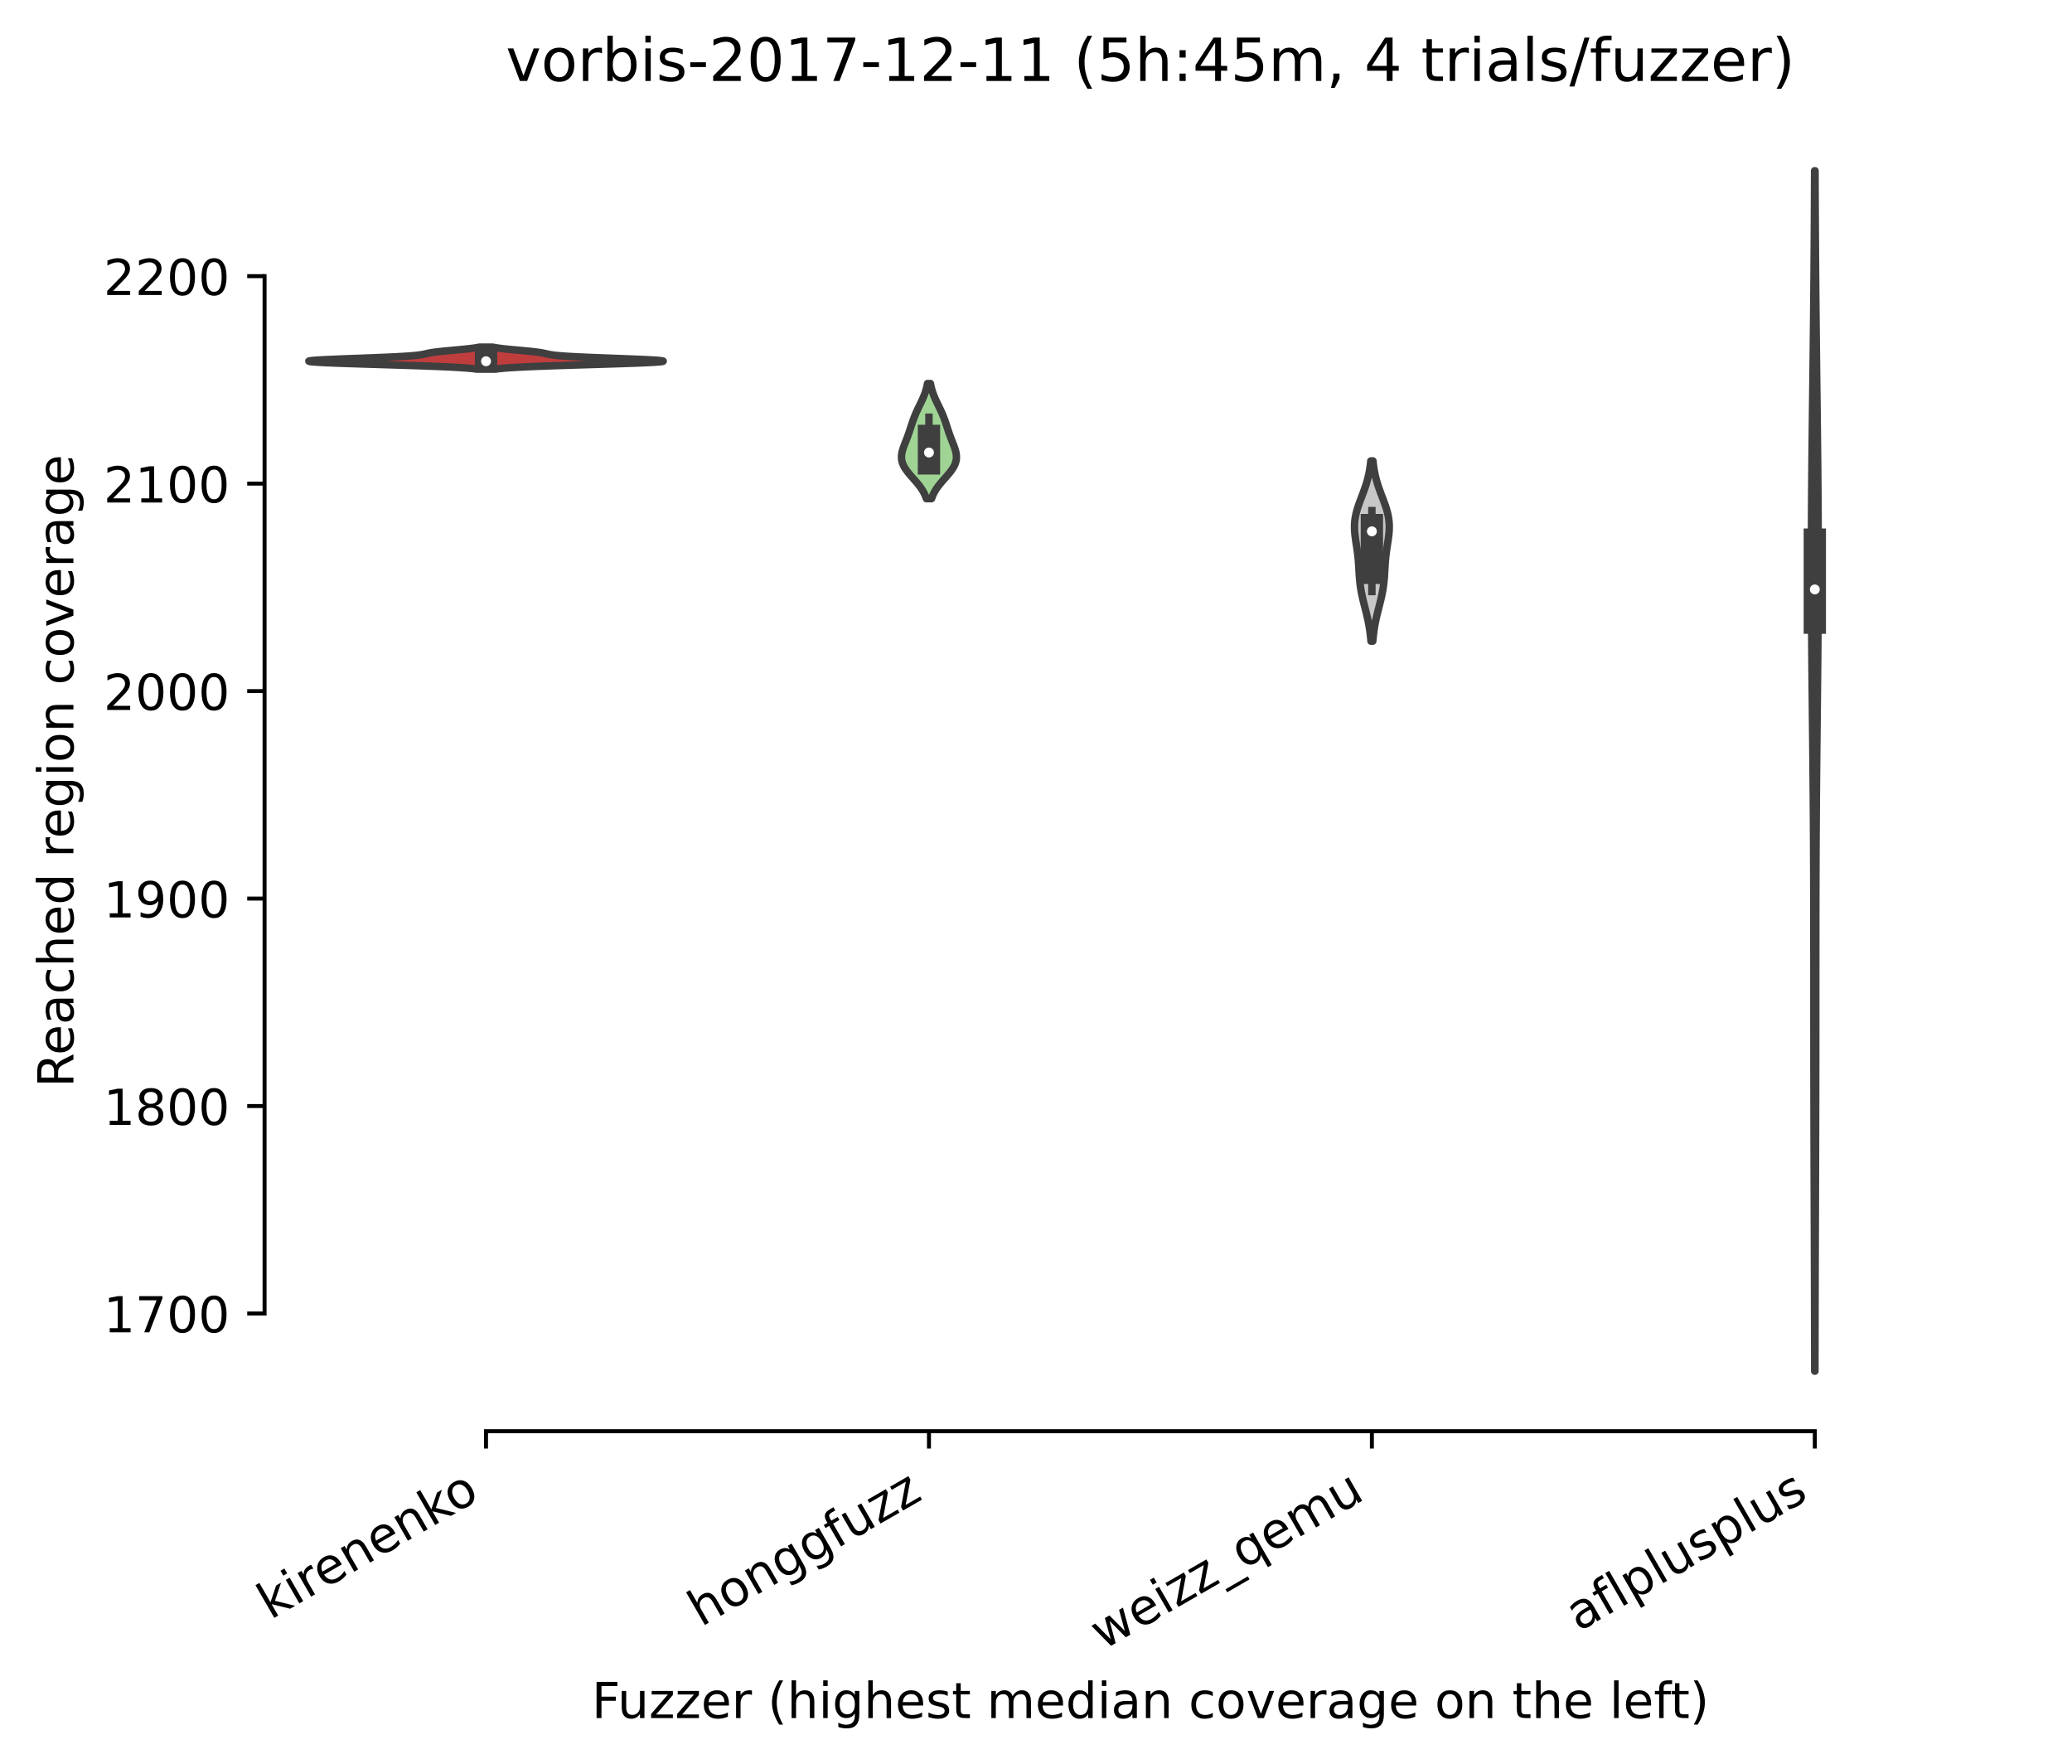 <?xml version="1.0" encoding="utf-8" standalone="no"?>
<!DOCTYPE svg PUBLIC "-//W3C//DTD SVG 1.1//EN"
  "http://www.w3.org/Graphics/SVG/1.1/DTD/svg11.dtd">
<!-- Created with matplotlib (https://matplotlib.org/) -->
<svg height="355.524pt" version="1.1" viewBox="0 0 417.648 355.524" width="417.648pt" xmlns="http://www.w3.org/2000/svg" xmlns:xlink="http://www.w3.org/1999/xlink">
 <defs>
  <style type="text/css">*{stroke-linecap:butt;stroke-linejoin:round;}</style>
 </defs>
 <g id="figure_1">
  <g id="patch_1">
   <path d="M 0 355.524 
L 417.648 355.524 
L 417.648 0 
L 0 0 
z
" style="fill:#ffffff;"/>
  </g>
  <g id="axes_1">
   <g id="patch_2">
    <path d="M 53.328 288.43 
L 410.448 288.43 
L 410.448 22.318 
L 53.328 22.318 
z
" style="fill:#ffffff;"/>
   </g>
   <g id="PolyCollection_1">
    <defs>
     <path d="M 99.852 -281.142 
L 96.084 -281.142 
L 95.742 -281.186 
L 95.351 -281.231 
L 94.907 -281.276 
L 94.407 -281.32 
L 93.845 -281.365 
L 93.218 -281.41 
L 92.524 -281.454 
L 91.759 -281.499 
L 90.921 -281.544 
L 90.01 -281.588 
L 89.025 -281.633 
L 87.967 -281.678 
L 86.839 -281.722 
L 85.642 -281.767 
L 84.383 -281.812 
L 83.066 -281.856 
L 81.7 -281.901 
L 80.293 -281.946 
L 78.854 -281.99 
L 77.396 -282.035 
L 75.93 -282.08 
L 74.469 -282.124 
L 73.028 -282.169 
L 71.62 -282.214 
L 70.262 -282.258 
L 68.967 -282.303 
L 67.75 -282.348 
L 66.626 -282.392 
L 65.607 -282.437 
L 64.706 -282.482 
L 63.934 -282.526 
L 63.299 -282.571 
L 62.809 -282.616 
L 62.471 -282.66 
L 62.286 -282.705 
L 62.256 -282.75 
L 62.38 -282.794 
L 62.655 -282.839 
L 63.074 -282.884 
L 63.63 -282.928 
L 64.313 -282.973 
L 65.112 -283.018 
L 66.013 -283.062 
L 67.003 -283.107 
L 68.065 -283.152 
L 69.184 -283.196 
L 70.343 -283.241 
L 71.527 -283.286 
L 72.718 -283.33 
L 73.902 -283.375 
L 75.065 -283.42 
L 76.194 -283.464 
L 77.276 -283.509 
L 78.302 -283.554 
L 79.263 -283.598 
L 80.154 -283.643 
L 80.97 -283.688 
L 81.709 -283.732 
L 82.371 -283.777 
L 82.958 -283.822 
L 83.472 -283.866 
L 83.919 -283.911 
L 84.306 -283.956 
L 84.638 -284 
L 84.925 -284.045 
L 85.176 -284.09 
L 85.399 -284.134 
L 85.603 -284.179 
L 85.798 -284.224 
L 85.991 -284.268 
L 86.191 -284.313 
L 86.403 -284.358 
L 86.634 -284.402 
L 86.888 -284.447 
L 87.168 -284.492 
L 87.477 -284.536 
L 87.815 -284.581 
L 88.182 -284.626 
L 88.577 -284.67 
L 88.996 -284.715 
L 89.438 -284.76 
L 89.898 -284.804 
L 90.372 -284.849 
L 90.855 -284.894 
L 91.343 -284.938 
L 91.831 -284.983 
L 92.313 -285.028 
L 92.787 -285.072 
L 93.247 -285.117 
L 93.691 -285.162 
L 94.115 -285.206 
L 94.517 -285.251 
L 94.894 -285.296 
L 95.246 -285.34 
L 95.572 -285.385 
L 95.87 -285.43 
L 96.143 -285.474 
L 96.389 -285.519 
L 96.609 -285.564 
L 99.327 -285.564 
L 99.327 -285.564 
L 99.548 -285.519 
L 99.794 -285.474 
L 100.066 -285.43 
L 100.365 -285.385 
L 100.69 -285.34 
L 101.042 -285.296 
L 101.419 -285.251 
L 101.821 -285.206 
L 102.245 -285.162 
L 102.689 -285.117 
L 103.149 -285.072 
L 103.623 -285.028 
L 104.106 -284.983 
L 104.593 -284.938 
L 105.081 -284.894 
L 105.565 -284.849 
L 106.038 -284.804 
L 106.498 -284.76 
L 106.94 -284.715 
L 107.36 -284.67 
L 107.754 -284.626 
L 108.121 -284.581 
L 108.459 -284.536 
L 108.768 -284.492 
L 109.048 -284.447 
L 109.302 -284.402 
L 109.533 -284.358 
L 109.746 -284.313 
L 109.945 -284.268 
L 110.138 -284.224 
L 110.333 -284.179 
L 110.538 -284.134 
L 110.761 -284.09 
L 111.011 -284.045 
L 111.298 -284 
L 111.631 -283.956 
L 112.017 -283.911 
L 112.464 -283.866 
L 112.978 -283.822 
L 113.565 -283.777 
L 114.227 -283.732 
L 114.966 -283.688 
L 115.782 -283.643 
L 116.673 -283.598 
L 117.635 -283.554 
L 118.661 -283.509 
L 119.743 -283.464 
L 120.871 -283.42 
L 122.034 -283.375 
L 123.218 -283.33 
L 124.41 -283.286 
L 125.593 -283.241 
L 126.752 -283.196 
L 127.871 -283.152 
L 128.933 -283.107 
L 129.923 -283.062 
L 130.824 -283.018 
L 131.623 -282.973 
L 132.306 -282.928 
L 132.862 -282.884 
L 133.281 -282.839 
L 133.556 -282.794 
L 133.68 -282.75 
L 133.65 -282.705 
L 133.466 -282.66 
L 133.127 -282.616 
L 132.637 -282.571 
L 132.003 -282.526 
L 131.23 -282.482 
L 130.329 -282.437 
L 129.31 -282.392 
L 128.186 -282.348 
L 126.969 -282.303 
L 125.674 -282.258 
L 124.316 -282.214 
L 122.908 -282.169 
L 121.467 -282.124 
L 120.007 -282.08 
L 118.54 -282.035 
L 117.082 -281.99 
L 115.643 -281.946 
L 114.236 -281.901 
L 112.87 -281.856 
L 111.553 -281.812 
L 110.294 -281.767 
L 109.098 -281.722 
L 107.969 -281.678 
L 106.911 -281.633 
L 105.926 -281.588 
L 105.015 -281.544 
L 104.178 -281.499 
L 103.413 -281.454 
L 102.718 -281.41 
L 102.092 -281.365 
L 101.53 -281.32 
L 101.029 -281.276 
L 100.585 -281.231 
L 100.194 -281.186 
L 99.852 -281.142 
z
" id="m6c9ebf7649" style="stroke:#3f3f3f;stroke-width:1.5;"/>
    </defs>
    <g clip-path="url(#pfd8790e1fd)">
     <use style="fill:#c03d3e;stroke:#3f3f3f;stroke-width:1.5;" x="0" xlink:href="#m6c9ebf7649" y="355.524"/>
    </g>
   </g>
   <g id="PolyCollection_2">
    <defs>
     <path d="M 187.773 -255.027 
L 186.724 -255.027 
L 186.644 -255.261 
L 186.556 -255.495 
L 186.459 -255.73 
L 186.352 -255.964 
L 186.236 -256.199 
L 186.109 -256.433 
L 185.972 -256.667 
L 185.826 -256.902 
L 185.67 -257.136 
L 185.504 -257.37 
L 185.33 -257.605 
L 185.147 -257.839 
L 184.958 -258.074 
L 184.762 -258.308 
L 184.561 -258.542 
L 184.356 -258.777 
L 184.149 -259.011 
L 183.941 -259.245 
L 183.735 -259.48 
L 183.53 -259.714 
L 183.33 -259.949 
L 183.135 -260.183 
L 182.948 -260.417 
L 182.771 -260.652 
L 182.603 -260.886 
L 182.448 -261.12 
L 182.305 -261.355 
L 182.177 -261.589 
L 182.063 -261.824 
L 181.965 -262.058 
L 181.883 -262.292 
L 181.817 -262.527 
L 181.767 -262.761 
L 181.733 -262.995 
L 181.715 -263.23 
L 181.711 -263.464 
L 181.721 -263.699 
L 181.745 -263.933 
L 181.78 -264.167 
L 181.827 -264.402 
L 181.884 -264.636 
L 181.949 -264.871 
L 182.021 -265.105 
L 182.1 -265.339 
L 182.183 -265.574 
L 182.27 -265.808 
L 182.36 -266.042 
L 182.451 -266.277 
L 182.544 -266.511 
L 182.636 -266.746 
L 182.727 -266.98 
L 182.818 -267.214 
L 182.907 -267.449 
L 182.994 -267.683 
L 183.079 -267.917 
L 183.162 -268.152 
L 183.243 -268.386 
L 183.322 -268.621 
L 183.4 -268.855 
L 183.477 -269.089 
L 183.552 -269.324 
L 183.628 -269.558 
L 183.704 -269.792 
L 183.78 -270.027 
L 183.858 -270.261 
L 183.938 -270.496 
L 184.019 -270.73 
L 184.103 -270.964 
L 184.19 -271.199 
L 184.28 -271.433 
L 184.373 -271.668 
L 184.469 -271.902 
L 184.569 -272.136 
L 184.672 -272.371 
L 184.777 -272.605 
L 184.885 -272.839 
L 184.996 -273.074 
L 185.108 -273.308 
L 185.221 -273.543 
L 185.335 -273.777 
L 185.449 -274.011 
L 185.562 -274.246 
L 185.675 -274.48 
L 185.785 -274.714 
L 185.893 -274.949 
L 185.998 -275.183 
L 186.1 -275.418 
L 186.198 -275.652 
L 186.291 -275.886 
L 186.38 -276.121 
L 186.464 -276.355 
L 186.543 -276.589 
L 186.617 -276.824 
L 186.685 -277.058 
L 186.749 -277.293 
L 186.807 -277.527 
L 186.86 -277.761 
L 186.908 -277.996 
L 186.952 -278.23 
L 187.544 -278.23 
L 187.544 -278.23 
L 187.588 -277.996 
L 187.636 -277.761 
L 187.689 -277.527 
L 187.748 -277.293 
L 187.811 -277.058 
L 187.88 -276.824 
L 187.953 -276.589 
L 188.032 -276.355 
L 188.116 -276.121 
L 188.205 -275.886 
L 188.299 -275.652 
L 188.396 -275.418 
L 188.498 -275.183 
L 188.603 -274.949 
L 188.711 -274.714 
L 188.822 -274.48 
L 188.934 -274.246 
L 189.047 -274.011 
L 189.161 -273.777 
L 189.275 -273.543 
L 189.388 -273.308 
L 189.5 -273.074 
L 189.611 -272.839 
L 189.719 -272.605 
L 189.825 -272.371 
L 189.927 -272.136 
L 190.027 -271.902 
L 190.123 -271.668 
L 190.216 -271.433 
L 190.306 -271.199 
L 190.393 -270.964 
L 190.477 -270.73 
L 190.559 -270.496 
L 190.638 -270.261 
L 190.716 -270.027 
L 190.792 -269.792 
L 190.868 -269.558 
L 190.944 -269.324 
L 191.02 -269.089 
L 191.096 -268.855 
L 191.174 -268.621 
L 191.253 -268.386 
L 191.334 -268.152 
L 191.417 -267.917 
L 191.502 -267.683 
L 191.589 -267.449 
L 191.678 -267.214 
L 191.769 -266.98 
L 191.86 -266.746 
L 191.953 -266.511 
L 192.045 -266.277 
L 192.136 -266.042 
L 192.226 -265.808 
L 192.313 -265.574 
L 192.397 -265.339 
L 192.475 -265.105 
L 192.548 -264.871 
L 192.613 -264.636 
L 192.669 -264.402 
L 192.716 -264.167 
L 192.751 -263.933 
L 192.775 -263.699 
L 192.785 -263.464 
L 192.782 -263.23 
L 192.763 -262.995 
L 192.729 -262.761 
L 192.679 -262.527 
L 192.613 -262.292 
L 192.531 -262.058 
L 192.433 -261.824 
L 192.32 -261.589 
L 192.191 -261.355 
L 192.049 -261.12 
L 191.893 -260.886 
L 191.726 -260.652 
L 191.548 -260.417 
L 191.361 -260.183 
L 191.166 -259.949 
L 190.966 -259.714 
L 190.762 -259.48 
L 190.555 -259.245 
L 190.347 -259.011 
L 190.14 -258.777 
L 189.935 -258.542 
L 189.735 -258.308 
L 189.539 -258.074 
L 189.349 -257.839 
L 189.167 -257.605 
L 188.992 -257.37 
L 188.827 -257.136 
L 188.67 -256.902 
L 188.524 -256.667 
L 188.387 -256.433 
L 188.261 -256.199 
L 188.144 -255.964 
L 188.037 -255.73 
L 187.94 -255.495 
L 187.852 -255.261 
L 187.773 -255.027 
z
" id="ma34afeddc9" style="stroke:#3f3f3f;stroke-width:1.5;"/>
    </defs>
    <g clip-path="url(#pfd8790e1fd)">
     <use style="fill:#9fd495;stroke:#3f3f3f;stroke-width:1.5;" x="0" xlink:href="#ma34afeddc9" y="355.524"/>
    </g>
   </g>
   <g id="PolyCollection_3">
    <defs>
     <path d="M 276.713 -226.307 
L 276.344 -226.307 
L 276.313 -226.674 
L 276.279 -227.041 
L 276.241 -227.408 
L 276.199 -227.775 
L 276.152 -228.142 
L 276.101 -228.509 
L 276.045 -228.876 
L 275.985 -229.242 
L 275.92 -229.609 
L 275.851 -229.976 
L 275.777 -230.343 
L 275.699 -230.71 
L 275.617 -231.077 
L 275.532 -231.444 
L 275.444 -231.811 
L 275.354 -232.178 
L 275.262 -232.545 
L 275.169 -232.911 
L 275.075 -233.278 
L 274.982 -233.645 
L 274.89 -234.012 
L 274.799 -234.379 
L 274.712 -234.746 
L 274.627 -235.113 
L 274.546 -235.48 
L 274.47 -235.847 
L 274.399 -236.214 
L 274.333 -236.58 
L 274.272 -236.947 
L 274.217 -237.314 
L 274.167 -237.681 
L 274.123 -238.048 
L 274.084 -238.415 
L 274.05 -238.782 
L 274.019 -239.149 
L 273.993 -239.516 
L 273.969 -239.882 
L 273.946 -240.249 
L 273.925 -240.616 
L 273.904 -240.983 
L 273.882 -241.35 
L 273.859 -241.717 
L 273.834 -242.084 
L 273.806 -242.451 
L 273.774 -242.818 
L 273.739 -243.185 
L 273.7 -243.551 
L 273.657 -243.918 
L 273.61 -244.285 
L 273.559 -244.652 
L 273.506 -245.019 
L 273.451 -245.386 
L 273.395 -245.753 
L 273.338 -246.12 
L 273.282 -246.487 
L 273.229 -246.854 
L 273.179 -247.22 
L 273.133 -247.587 
L 273.094 -247.954 
L 273.063 -248.321 
L 273.039 -248.688 
L 273.026 -249.055 
L 273.023 -249.422 
L 273.031 -249.789 
L 273.051 -250.156 
L 273.083 -250.523 
L 273.127 -250.889 
L 273.184 -251.256 
L 273.253 -251.623 
L 273.333 -251.99 
L 273.424 -252.357 
L 273.525 -252.724 
L 273.636 -253.091 
L 273.754 -253.458 
L 273.879 -253.825 
L 274.009 -254.192 
L 274.144 -254.558 
L 274.282 -254.925 
L 274.421 -255.292 
L 274.56 -255.659 
L 274.699 -256.026 
L 274.836 -256.393 
L 274.969 -256.76 
L 275.099 -257.127 
L 275.224 -257.494 
L 275.344 -257.861 
L 275.457 -258.227 
L 275.565 -258.594 
L 275.665 -258.961 
L 275.759 -259.328 
L 275.846 -259.695 
L 275.926 -260.062 
L 275.999 -260.429 
L 276.065 -260.796 
L 276.125 -261.163 
L 276.179 -261.53 
L 276.227 -261.896 
L 276.27 -262.263 
L 276.308 -262.63 
L 276.749 -262.63 
L 276.749 -262.63 
L 276.786 -262.263 
L 276.829 -261.896 
L 276.877 -261.53 
L 276.931 -261.163 
L 276.991 -260.796 
L 277.058 -260.429 
L 277.131 -260.062 
L 277.21 -259.695 
L 277.297 -259.328 
L 277.391 -258.961 
L 277.492 -258.594 
L 277.599 -258.227 
L 277.712 -257.861 
L 277.832 -257.494 
L 277.957 -257.127 
L 278.087 -256.76 
L 278.22 -256.393 
L 278.357 -256.026 
L 278.496 -255.659 
L 278.635 -255.292 
L 278.775 -254.925 
L 278.912 -254.558 
L 279.047 -254.192 
L 279.177 -253.825 
L 279.302 -253.458 
L 279.421 -253.091 
L 279.531 -252.724 
L 279.632 -252.357 
L 279.723 -251.99 
L 279.803 -251.623 
L 279.872 -251.256 
L 279.929 -250.889 
L 279.973 -250.523 
L 280.005 -250.156 
L 280.025 -249.789 
L 280.034 -249.422 
L 280.03 -249.055 
L 280.017 -248.688 
L 279.994 -248.321 
L 279.962 -247.954 
L 279.923 -247.587 
L 279.878 -247.22 
L 279.828 -246.854 
L 279.774 -246.487 
L 279.718 -246.12 
L 279.662 -245.753 
L 279.605 -245.386 
L 279.55 -245.019 
L 279.497 -244.652 
L 279.447 -244.285 
L 279.4 -243.918 
L 279.356 -243.551 
L 279.317 -243.185 
L 279.282 -242.818 
L 279.25 -242.451 
L 279.222 -242.084 
L 279.197 -241.717 
L 279.174 -241.35 
L 279.152 -240.983 
L 279.131 -240.616 
L 279.11 -240.249 
L 279.088 -239.882 
L 279.064 -239.516 
L 279.037 -239.149 
L 279.007 -238.782 
L 278.972 -238.415 
L 278.933 -238.048 
L 278.889 -237.681 
L 278.839 -237.314 
L 278.784 -236.947 
L 278.724 -236.58 
L 278.658 -236.214 
L 278.586 -235.847 
L 278.51 -235.48 
L 278.429 -235.113 
L 278.345 -234.746 
L 278.257 -234.379 
L 278.167 -234.012 
L 278.074 -233.645 
L 277.981 -233.278 
L 277.888 -232.911 
L 277.794 -232.545 
L 277.702 -232.178 
L 277.612 -231.811 
L 277.524 -231.444 
L 277.439 -231.077 
L 277.357 -230.71 
L 277.279 -230.343 
L 277.206 -229.976 
L 277.136 -229.609 
L 277.071 -229.242 
L 277.011 -228.876 
L 276.955 -228.509 
L 276.904 -228.142 
L 276.857 -227.775 
L 276.815 -227.408 
L 276.777 -227.041 
L 276.743 -226.674 
L 276.713 -226.307 
z
" id="m1b1ea644fc" style="stroke:#3f3f3f;stroke-width:1.5;"/>
    </defs>
    <g clip-path="url(#pfd8790e1fd)">
     <use style="fill:#c7c7c7;stroke:#3f3f3f;stroke-width:1.5;" x="0" xlink:href="#m1b1ea644fc" y="355.524"/>
    </g>
   </g>
   <g id="PolyCollection_4">
    <defs>
     <path d="M 365.832 -79.189 
L 365.784 -79.189 
L 365.78 -81.633 
L 365.776 -84.077 
L 365.771 -86.52 
L 365.766 -88.964 
L 365.76 -91.408 
L 365.754 -93.851 
L 365.748 -96.295 
L 365.741 -98.739 
L 365.733 -101.182 
L 365.726 -103.626 
L 365.718 -106.069 
L 365.71 -108.513 
L 365.702 -110.957 
L 365.693 -113.4 
L 365.685 -115.844 
L 365.677 -118.288 
L 365.669 -120.731 
L 365.661 -123.175 
L 365.654 -125.619 
L 365.647 -128.062 
L 365.641 -130.506 
L 365.636 -132.949 
L 365.631 -135.393 
L 365.626 -137.837 
L 365.623 -140.28 
L 365.62 -142.724 
L 365.617 -145.168 
L 365.616 -147.611 
L 365.614 -150.055 
L 365.614 -152.499 
L 365.613 -154.942 
L 365.612 -157.386 
L 365.612 -159.829 
L 365.611 -162.273 
L 365.61 -164.717 
L 365.608 -167.16 
L 365.606 -169.604 
L 365.602 -172.048 
L 365.597 -174.491 
L 365.591 -176.935 
L 365.584 -179.379 
L 365.574 -181.822 
L 365.563 -184.266 
L 365.55 -186.709 
L 365.536 -189.153 
L 365.519 -191.597 
L 365.501 -194.04 
L 365.481 -196.484 
L 365.459 -198.928 
L 365.436 -201.371 
L 365.412 -203.815 
L 365.387 -206.259 
L 365.361 -208.702 
L 365.335 -211.146 
L 365.308 -213.589 
L 365.283 -216.033 
L 365.257 -218.477 
L 365.233 -220.92 
L 365.211 -223.364 
L 365.19 -225.808 
L 365.172 -228.251 
L 365.155 -230.695 
L 365.142 -233.139 
L 365.132 -235.582 
L 365.125 -238.026 
L 365.121 -240.469 
L 365.12 -242.913 
L 365.123 -245.357 
L 365.13 -247.8 
L 365.14 -250.244 
L 365.152 -252.688 
L 365.168 -255.131 
L 365.187 -257.575 
L 365.208 -260.019 
L 365.232 -262.462 
L 365.257 -264.906 
L 365.284 -267.349 
L 365.312 -269.793 
L 365.341 -272.237 
L 365.371 -274.68 
L 365.4 -277.124 
L 365.43 -279.568 
L 365.459 -282.011 
L 365.488 -284.455 
L 365.516 -286.899 
L 365.543 -289.342 
L 365.568 -291.786 
L 365.593 -294.229 
L 365.615 -296.673 
L 365.637 -299.117 
L 365.656 -301.56 
L 365.674 -304.004 
L 365.691 -306.448 
L 365.706 -308.891 
L 365.72 -311.335 
L 365.732 -313.779 
L 365.743 -316.222 
L 365.752 -318.666 
L 365.761 -321.109 
L 365.856 -321.109 
L 365.856 -321.109 
L 365.864 -318.666 
L 365.874 -316.222 
L 365.884 -313.779 
L 365.897 -311.335 
L 365.91 -308.891 
L 365.925 -306.448 
L 365.942 -304.004 
L 365.96 -301.56 
L 365.98 -299.117 
L 366.001 -296.673 
L 366.024 -294.229 
L 366.048 -291.786 
L 366.074 -289.342 
L 366.1 -286.899 
L 366.128 -284.455 
L 366.157 -282.011 
L 366.186 -279.568 
L 366.216 -277.124 
L 366.246 -274.68 
L 366.275 -272.237 
L 366.304 -269.793 
L 366.332 -267.349 
L 366.359 -264.906 
L 366.385 -262.462 
L 366.408 -260.019 
L 366.429 -257.575 
L 366.448 -255.131 
L 366.464 -252.688 
L 366.477 -250.244 
L 366.486 -247.8 
L 366.493 -245.357 
L 366.496 -242.913 
L 366.495 -240.469 
L 366.492 -238.026 
L 366.484 -235.582 
L 366.474 -233.139 
L 366.461 -230.695 
L 366.445 -228.251 
L 366.426 -225.808 
L 366.405 -223.364 
L 366.383 -220.92 
L 366.359 -218.477 
L 366.334 -216.033 
L 366.308 -213.589 
L 366.282 -211.146 
L 366.255 -208.702 
L 366.23 -206.259 
L 366.204 -203.815 
L 366.18 -201.371 
L 366.157 -198.928 
L 366.135 -196.484 
L 366.115 -194.04 
L 366.097 -191.597 
L 366.08 -189.153 
L 366.066 -186.709 
L 366.053 -184.266 
L 366.042 -181.822 
L 366.033 -179.379 
L 366.025 -176.935 
L 366.019 -174.491 
L 366.014 -172.048 
L 366.011 -169.604 
L 366.008 -167.16 
L 366.006 -164.717 
L 366.005 -162.273 
L 366.004 -159.829 
L 366.004 -157.386 
L 366.003 -154.942 
L 366.003 -152.499 
L 366.002 -150.055 
L 366.001 -147.611 
L 365.999 -145.168 
L 365.997 -142.724 
L 365.994 -140.28 
L 365.99 -137.837 
L 365.986 -135.393 
L 365.981 -132.949 
L 365.975 -130.506 
L 365.969 -128.062 
L 365.962 -125.619 
L 365.955 -123.175 
L 365.947 -120.731 
L 365.939 -118.288 
L 365.931 -115.844 
L 365.923 -113.4 
L 365.915 -110.957 
L 365.906 -108.513 
L 365.898 -106.069 
L 365.89 -103.626 
L 365.883 -101.182 
L 365.876 -98.739 
L 365.869 -96.295 
L 365.862 -93.851 
L 365.856 -91.408 
L 365.85 -88.964 
L 365.845 -86.52 
L 365.841 -84.077 
L 365.836 -81.633 
L 365.832 -79.189 
z
" id="m8f160d45f2" style="stroke:#3f3f3f;stroke-width:1.5;"/>
    </defs>
    <g clip-path="url(#pfd8790e1fd)">
     <use style="fill:#3274a1;stroke:#3f3f3f;stroke-width:1.5;" x="0" xlink:href="#m8f160d45f2" y="355.524"/>
    </g>
   </g>
   <g id="matplotlib.axis_1">
    <g id="xtick_1">
     <g id="line2d_1">
      <defs>
       <path d="M 0 0 
L 0 3.5 
" id="m9941ba6d9b" style="stroke:#000000;stroke-width:0.8;"/>
      </defs>
      <g>
       <use style="stroke:#000000;stroke-width:0.8;" x="97.968" xlink:href="#m9941ba6d9b" y="288.43"/>
      </g>
     </g>
     <g id="text_1">
      <!-- kirenenko -->
      <g transform="translate(54.508 326.502)rotate(-30)scale(0.1 -0.1)">
       <defs>
        <path d="M 9.078 75.984 
L 18.109 75.984 
L 18.109 31.109 
L 44.922 54.688 
L 56.391 54.688 
L 27.391 29.109 
L 57.625 0 
L 45.906 0 
L 18.109 26.703 
L 18.109 0 
L 9.078 0 
z
" id="DejaVuSans-107"/>
        <path d="M 9.422 54.688 
L 18.406 54.688 
L 18.406 0 
L 9.422 0 
z
M 9.422 75.984 
L 18.406 75.984 
L 18.406 64.594 
L 9.422 64.594 
z
" id="DejaVuSans-105"/>
        <path d="M 41.109 46.297 
Q 39.594 47.172 37.812 47.578 
Q 36.031 48 33.891 48 
Q 26.266 48 22.188 43.047 
Q 18.109 38.094 18.109 28.812 
L 18.109 0 
L 9.078 0 
L 9.078 54.688 
L 18.109 54.688 
L 18.109 46.188 
Q 20.953 51.172 25.484 53.578 
Q 30.031 56 36.531 56 
Q 37.453 56 38.578 55.875 
Q 39.703 55.766 41.062 55.516 
z
" id="DejaVuSans-114"/>
        <path d="M 56.203 29.594 
L 56.203 25.203 
L 14.891 25.203 
Q 15.484 15.922 20.484 11.062 
Q 25.484 6.203 34.422 6.203 
Q 39.594 6.203 44.453 7.469 
Q 49.312 8.734 54.109 11.281 
L 54.109 2.781 
Q 49.266 0.734 44.188 -0.344 
Q 39.109 -1.422 33.891 -1.422 
Q 20.797 -1.422 13.156 6.188 
Q 5.516 13.812 5.516 26.812 
Q 5.516 40.234 12.766 48.109 
Q 20.016 56 32.328 56 
Q 43.359 56 49.781 48.891 
Q 56.203 41.797 56.203 29.594 
z
M 47.219 32.234 
Q 47.125 39.594 43.094 43.984 
Q 39.062 48.391 32.422 48.391 
Q 24.906 48.391 20.391 44.141 
Q 15.875 39.891 15.188 32.172 
z
" id="DejaVuSans-101"/>
        <path d="M 54.891 33.016 
L 54.891 0 
L 45.906 0 
L 45.906 32.719 
Q 45.906 40.484 42.875 44.328 
Q 39.844 48.188 33.797 48.188 
Q 26.516 48.188 22.312 43.547 
Q 18.109 38.922 18.109 30.906 
L 18.109 0 
L 9.078 0 
L 9.078 54.688 
L 18.109 54.688 
L 18.109 46.188 
Q 21.344 51.125 25.703 53.562 
Q 30.078 56 35.797 56 
Q 45.219 56 50.047 50.172 
Q 54.891 44.344 54.891 33.016 
z
" id="DejaVuSans-110"/>
        <path d="M 30.609 48.391 
Q 23.391 48.391 19.188 42.75 
Q 14.984 37.109 14.984 27.297 
Q 14.984 17.484 19.156 11.844 
Q 23.344 6.203 30.609 6.203 
Q 37.797 6.203 41.984 11.859 
Q 46.188 17.531 46.188 27.297 
Q 46.188 37.016 41.984 42.703 
Q 37.797 48.391 30.609 48.391 
z
M 30.609 56 
Q 42.328 56 49.016 48.375 
Q 55.719 40.766 55.719 27.297 
Q 55.719 13.875 49.016 6.219 
Q 42.328 -1.422 30.609 -1.422 
Q 18.844 -1.422 12.172 6.219 
Q 5.516 13.875 5.516 27.297 
Q 5.516 40.766 12.172 48.375 
Q 18.844 56 30.609 56 
z
" id="DejaVuSans-111"/>
       </defs>
       <use xlink:href="#DejaVuSans-107"/>
       <use x="57.91" xlink:href="#DejaVuSans-105"/>
       <use x="85.693" xlink:href="#DejaVuSans-114"/>
       <use x="124.557" xlink:href="#DejaVuSans-101"/>
       <use x="186.08" xlink:href="#DejaVuSans-110"/>
       <use x="249.459" xlink:href="#DejaVuSans-101"/>
       <use x="310.982" xlink:href="#DejaVuSans-110"/>
       <use x="374.361" xlink:href="#DejaVuSans-107"/>
       <use x="428.646" xlink:href="#DejaVuSans-111"/>
      </g>
     </g>
    </g>
    <g id="xtick_2">
     <g id="line2d_2">
      <g>
       <use style="stroke:#000000;stroke-width:0.8;" x="187.248" xlink:href="#m9941ba6d9b" y="288.43"/>
      </g>
     </g>
     <g id="text_2">
      <!-- honggfuzz -->
      <g transform="translate(141.309 327.933)rotate(-30)scale(0.1 -0.1)">
       <defs>
        <path d="M 54.891 33.016 
L 54.891 0 
L 45.906 0 
L 45.906 32.719 
Q 45.906 40.484 42.875 44.328 
Q 39.844 48.188 33.797 48.188 
Q 26.516 48.188 22.312 43.547 
Q 18.109 38.922 18.109 30.906 
L 18.109 0 
L 9.078 0 
L 9.078 75.984 
L 18.109 75.984 
L 18.109 46.188 
Q 21.344 51.125 25.703 53.562 
Q 30.078 56 35.797 56 
Q 45.219 56 50.047 50.172 
Q 54.891 44.344 54.891 33.016 
z
" id="DejaVuSans-104"/>
        <path d="M 45.406 27.984 
Q 45.406 37.75 41.375 43.109 
Q 37.359 48.484 30.078 48.484 
Q 22.859 48.484 18.828 43.109 
Q 14.797 37.75 14.797 27.984 
Q 14.797 18.266 18.828 12.891 
Q 22.859 7.516 30.078 7.516 
Q 37.359 7.516 41.375 12.891 
Q 45.406 18.266 45.406 27.984 
z
M 54.391 6.781 
Q 54.391 -7.172 48.188 -13.984 
Q 42 -20.797 29.203 -20.797 
Q 24.469 -20.797 20.266 -20.094 
Q 16.062 -19.391 12.109 -17.922 
L 12.109 -9.188 
Q 16.062 -11.328 19.922 -12.344 
Q 23.781 -13.375 27.781 -13.375 
Q 36.625 -13.375 41.016 -8.766 
Q 45.406 -4.156 45.406 5.172 
L 45.406 9.625 
Q 42.625 4.781 38.281 2.391 
Q 33.938 0 27.875 0 
Q 17.828 0 11.672 7.656 
Q 5.516 15.328 5.516 27.984 
Q 5.516 40.672 11.672 48.328 
Q 17.828 56 27.875 56 
Q 33.938 56 38.281 53.609 
Q 42.625 51.219 45.406 46.391 
L 45.406 54.688 
L 54.391 54.688 
z
" id="DejaVuSans-103"/>
        <path d="M 37.109 75.984 
L 37.109 68.5 
L 28.516 68.5 
Q 23.688 68.5 21.797 66.547 
Q 19.922 64.594 19.922 59.516 
L 19.922 54.688 
L 34.719 54.688 
L 34.719 47.703 
L 19.922 47.703 
L 19.922 0 
L 10.891 0 
L 10.891 47.703 
L 2.297 47.703 
L 2.297 54.688 
L 10.891 54.688 
L 10.891 58.5 
Q 10.891 67.625 15.141 71.797 
Q 19.391 75.984 28.609 75.984 
z
" id="DejaVuSans-102"/>
        <path d="M 8.5 21.578 
L 8.5 54.688 
L 17.484 54.688 
L 17.484 21.922 
Q 17.484 14.156 20.5 10.266 
Q 23.531 6.391 29.594 6.391 
Q 36.859 6.391 41.078 11.031 
Q 45.312 15.672 45.312 23.688 
L 45.312 54.688 
L 54.297 54.688 
L 54.297 0 
L 45.312 0 
L 45.312 8.406 
Q 42.047 3.422 37.719 1 
Q 33.406 -1.422 27.688 -1.422 
Q 18.266 -1.422 13.375 4.438 
Q 8.5 10.297 8.5 21.578 
z
M 31.109 56 
z
" id="DejaVuSans-117"/>
        <path d="M 5.516 54.688 
L 48.188 54.688 
L 48.188 46.484 
L 14.406 7.172 
L 48.188 7.172 
L 48.188 0 
L 4.297 0 
L 4.297 8.203 
L 38.094 47.516 
L 5.516 47.516 
z
" id="DejaVuSans-122"/>
       </defs>
       <use xlink:href="#DejaVuSans-104"/>
       <use x="63.379" xlink:href="#DejaVuSans-111"/>
       <use x="124.561" xlink:href="#DejaVuSans-110"/>
       <use x="187.939" xlink:href="#DejaVuSans-103"/>
       <use x="251.416" xlink:href="#DejaVuSans-103"/>
       <use x="314.893" xlink:href="#DejaVuSans-102"/>
       <use x="350.098" xlink:href="#DejaVuSans-117"/>
       <use x="413.477" xlink:href="#DejaVuSans-122"/>
       <use x="465.967" xlink:href="#DejaVuSans-122"/>
      </g>
     </g>
    </g>
    <g id="xtick_3">
     <g id="line2d_3">
      <g>
       <use style="stroke:#000000;stroke-width:0.8;" x="276.528" xlink:href="#m9941ba6d9b" y="288.43"/>
      </g>
     </g>
     <g id="text_3">
      <!-- weizz_qemu -->
      <g transform="translate(222.361 332.604)rotate(-30)scale(0.1 -0.1)">
       <defs>
        <path d="M 4.203 54.688 
L 13.188 54.688 
L 24.422 12.016 
L 35.594 54.688 
L 46.188 54.688 
L 57.422 12.016 
L 68.609 54.688 
L 77.594 54.688 
L 63.281 0 
L 52.688 0 
L 40.922 44.828 
L 29.109 0 
L 18.5 0 
z
" id="DejaVuSans-119"/>
        <path d="M 50.984 -16.609 
L 50.984 -23.578 
L -0.984 -23.578 
L -0.984 -16.609 
z
" id="DejaVuSans-95"/>
        <path d="M 14.797 27.297 
Q 14.797 17.391 18.875 11.75 
Q 22.953 6.109 30.078 6.109 
Q 37.203 6.109 41.297 11.75 
Q 45.406 17.391 45.406 27.297 
Q 45.406 37.203 41.297 42.844 
Q 37.203 48.484 30.078 48.484 
Q 22.953 48.484 18.875 42.844 
Q 14.797 37.203 14.797 27.297 
z
M 45.406 8.203 
Q 42.578 3.328 38.25 0.953 
Q 33.938 -1.422 27.875 -1.422 
Q 17.969 -1.422 11.734 6.484 
Q 5.516 14.406 5.516 27.297 
Q 5.516 40.188 11.734 48.094 
Q 17.969 56 27.875 56 
Q 33.938 56 38.25 53.625 
Q 42.578 51.266 45.406 46.391 
L 45.406 54.688 
L 54.391 54.688 
L 54.391 -20.797 
L 45.406 -20.797 
z
" id="DejaVuSans-113"/>
        <path d="M 52 44.188 
Q 55.375 50.25 60.062 53.125 
Q 64.75 56 71.094 56 
Q 79.641 56 84.281 50.016 
Q 88.922 44.047 88.922 33.016 
L 88.922 0 
L 79.891 0 
L 79.891 32.719 
Q 79.891 40.578 77.094 44.375 
Q 74.312 48.188 68.609 48.188 
Q 61.625 48.188 57.562 43.547 
Q 53.516 38.922 53.516 30.906 
L 53.516 0 
L 44.484 0 
L 44.484 32.719 
Q 44.484 40.625 41.703 44.406 
Q 38.922 48.188 33.109 48.188 
Q 26.219 48.188 22.156 43.531 
Q 18.109 38.875 18.109 30.906 
L 18.109 0 
L 9.078 0 
L 9.078 54.688 
L 18.109 54.688 
L 18.109 46.188 
Q 21.188 51.219 25.484 53.609 
Q 29.781 56 35.688 56 
Q 41.656 56 45.828 52.969 
Q 50 49.953 52 44.188 
z
" id="DejaVuSans-109"/>
       </defs>
       <use xlink:href="#DejaVuSans-119"/>
       <use x="81.787" xlink:href="#DejaVuSans-101"/>
       <use x="143.311" xlink:href="#DejaVuSans-105"/>
       <use x="171.094" xlink:href="#DejaVuSans-122"/>
       <use x="223.584" xlink:href="#DejaVuSans-122"/>
       <use x="276.074" xlink:href="#DejaVuSans-95"/>
       <use x="326.074" xlink:href="#DejaVuSans-113"/>
       <use x="389.551" xlink:href="#DejaVuSans-101"/>
       <use x="451.074" xlink:href="#DejaVuSans-109"/>
       <use x="548.486" xlink:href="#DejaVuSans-117"/>
      </g>
     </g>
    </g>
    <g id="xtick_4">
     <g id="line2d_4">
      <g>
       <use style="stroke:#000000;stroke-width:0.8;" x="365.808" xlink:href="#m9941ba6d9b" y="288.43"/>
      </g>
     </g>
     <g id="text_4">
      <!-- aflplusplus -->
      <g transform="translate(318.199 328.897)rotate(-30)scale(0.1 -0.1)">
       <defs>
        <path d="M 34.281 27.484 
Q 23.391 27.484 19.188 25 
Q 14.984 22.516 14.984 16.5 
Q 14.984 11.719 18.141 8.906 
Q 21.297 6.109 26.703 6.109 
Q 34.188 6.109 38.703 11.406 
Q 43.219 16.703 43.219 25.484 
L 43.219 27.484 
z
M 52.203 31.203 
L 52.203 0 
L 43.219 0 
L 43.219 8.297 
Q 40.141 3.328 35.547 0.953 
Q 30.953 -1.422 24.312 -1.422 
Q 15.922 -1.422 10.953 3.297 
Q 6 8.016 6 15.922 
Q 6 25.141 12.172 29.828 
Q 18.359 34.516 30.609 34.516 
L 43.219 34.516 
L 43.219 35.406 
Q 43.219 41.609 39.141 45 
Q 35.062 48.391 27.688 48.391 
Q 23 48.391 18.547 47.266 
Q 14.109 46.141 10.016 43.891 
L 10.016 52.203 
Q 14.938 54.109 19.578 55.047 
Q 24.219 56 28.609 56 
Q 40.484 56 46.344 49.844 
Q 52.203 43.703 52.203 31.203 
z
" id="DejaVuSans-97"/>
        <path d="M 9.422 75.984 
L 18.406 75.984 
L 18.406 0 
L 9.422 0 
z
" id="DejaVuSans-108"/>
        <path d="M 18.109 8.203 
L 18.109 -20.797 
L 9.078 -20.797 
L 9.078 54.688 
L 18.109 54.688 
L 18.109 46.391 
Q 20.953 51.266 25.266 53.625 
Q 29.594 56 35.594 56 
Q 45.562 56 51.781 48.094 
Q 58.016 40.188 58.016 27.297 
Q 58.016 14.406 51.781 6.484 
Q 45.562 -1.422 35.594 -1.422 
Q 29.594 -1.422 25.266 0.953 
Q 20.953 3.328 18.109 8.203 
z
M 48.688 27.297 
Q 48.688 37.203 44.609 42.844 
Q 40.531 48.484 33.406 48.484 
Q 26.266 48.484 22.188 42.844 
Q 18.109 37.203 18.109 27.297 
Q 18.109 17.391 22.188 11.75 
Q 26.266 6.109 33.406 6.109 
Q 40.531 6.109 44.609 11.75 
Q 48.688 17.391 48.688 27.297 
z
" id="DejaVuSans-112"/>
        <path d="M 44.281 53.078 
L 44.281 44.578 
Q 40.484 46.531 36.375 47.5 
Q 32.281 48.484 27.875 48.484 
Q 21.188 48.484 17.844 46.438 
Q 14.5 44.391 14.5 40.281 
Q 14.5 37.156 16.891 35.375 
Q 19.281 33.594 26.516 31.984 
L 29.594 31.297 
Q 39.156 29.25 43.188 25.516 
Q 47.219 21.781 47.219 15.094 
Q 47.219 7.469 41.188 3.016 
Q 35.156 -1.422 24.609 -1.422 
Q 20.219 -1.422 15.453 -0.562 
Q 10.688 0.297 5.422 2 
L 5.422 11.281 
Q 10.406 8.688 15.234 7.391 
Q 20.062 6.109 24.812 6.109 
Q 31.156 6.109 34.562 8.281 
Q 37.984 10.453 37.984 14.406 
Q 37.984 18.062 35.516 20.016 
Q 33.062 21.969 24.703 23.781 
L 21.578 24.516 
Q 13.234 26.266 9.516 29.906 
Q 5.812 33.547 5.812 39.891 
Q 5.812 47.609 11.281 51.797 
Q 16.75 56 26.812 56 
Q 31.781 56 36.172 55.266 
Q 40.578 54.547 44.281 53.078 
z
" id="DejaVuSans-115"/>
       </defs>
       <use xlink:href="#DejaVuSans-97"/>
       <use x="61.279" xlink:href="#DejaVuSans-102"/>
       <use x="96.484" xlink:href="#DejaVuSans-108"/>
       <use x="124.268" xlink:href="#DejaVuSans-112"/>
       <use x="187.744" xlink:href="#DejaVuSans-108"/>
       <use x="215.527" xlink:href="#DejaVuSans-117"/>
       <use x="278.906" xlink:href="#DejaVuSans-115"/>
       <use x="331.006" xlink:href="#DejaVuSans-112"/>
       <use x="394.482" xlink:href="#DejaVuSans-108"/>
       <use x="422.266" xlink:href="#DejaVuSans-117"/>
       <use x="485.645" xlink:href="#DejaVuSans-115"/>
      </g>
     </g>
    </g>
    <g id="text_5">
     <!-- Fuzzer (highest median coverage on the left) -->
     <g transform="translate(119.27 346.244)scale(0.1 -0.1)">
      <defs>
       <path d="M 9.812 72.906 
L 51.703 72.906 
L 51.703 64.594 
L 19.672 64.594 
L 19.672 43.109 
L 48.578 43.109 
L 48.578 34.812 
L 19.672 34.812 
L 19.672 0 
L 9.812 0 
z
" id="DejaVuSans-70"/>
       <path id="DejaVuSans-32"/>
       <path d="M 31 75.875 
Q 24.469 64.656 21.281 53.656 
Q 18.109 42.672 18.109 31.391 
Q 18.109 20.125 21.312 9.062 
Q 24.516 -2 31 -13.188 
L 23.188 -13.188 
Q 15.875 -1.703 12.234 9.375 
Q 8.594 20.453 8.594 31.391 
Q 8.594 42.281 12.203 53.312 
Q 15.828 64.359 23.188 75.875 
z
" id="DejaVuSans-40"/>
       <path d="M 18.312 70.219 
L 18.312 54.688 
L 36.812 54.688 
L 36.812 47.703 
L 18.312 47.703 
L 18.312 18.016 
Q 18.312 11.328 20.141 9.422 
Q 21.969 7.516 27.594 7.516 
L 36.812 7.516 
L 36.812 0 
L 27.594 0 
Q 17.188 0 13.234 3.875 
Q 9.281 7.766 9.281 18.016 
L 9.281 47.703 
L 2.688 47.703 
L 2.688 54.688 
L 9.281 54.688 
L 9.281 70.219 
z
" id="DejaVuSans-116"/>
       <path d="M 45.406 46.391 
L 45.406 75.984 
L 54.391 75.984 
L 54.391 0 
L 45.406 0 
L 45.406 8.203 
Q 42.578 3.328 38.25 0.953 
Q 33.938 -1.422 27.875 -1.422 
Q 17.969 -1.422 11.734 6.484 
Q 5.516 14.406 5.516 27.297 
Q 5.516 40.188 11.734 48.094 
Q 17.969 56 27.875 56 
Q 33.938 56 38.25 53.625 
Q 42.578 51.266 45.406 46.391 
z
M 14.797 27.297 
Q 14.797 17.391 18.875 11.75 
Q 22.953 6.109 30.078 6.109 
Q 37.203 6.109 41.297 11.75 
Q 45.406 17.391 45.406 27.297 
Q 45.406 37.203 41.297 42.844 
Q 37.203 48.484 30.078 48.484 
Q 22.953 48.484 18.875 42.844 
Q 14.797 37.203 14.797 27.297 
z
" id="DejaVuSans-100"/>
       <path d="M 48.781 52.594 
L 48.781 44.188 
Q 44.969 46.297 41.141 47.344 
Q 37.312 48.391 33.406 48.391 
Q 24.656 48.391 19.812 42.844 
Q 14.984 37.312 14.984 27.297 
Q 14.984 17.281 19.812 11.734 
Q 24.656 6.203 33.406 6.203 
Q 37.312 6.203 41.141 7.25 
Q 44.969 8.297 48.781 10.406 
L 48.781 2.094 
Q 45.016 0.344 40.984 -0.531 
Q 36.969 -1.422 32.422 -1.422 
Q 20.062 -1.422 12.781 6.344 
Q 5.516 14.109 5.516 27.297 
Q 5.516 40.672 12.859 48.328 
Q 20.219 56 33.016 56 
Q 37.156 56 41.109 55.141 
Q 45.062 54.297 48.781 52.594 
z
" id="DejaVuSans-99"/>
       <path d="M 2.984 54.688 
L 12.5 54.688 
L 29.594 8.797 
L 46.688 54.688 
L 56.203 54.688 
L 35.688 0 
L 23.484 0 
z
" id="DejaVuSans-118"/>
       <path d="M 8.016 75.875 
L 15.828 75.875 
Q 23.141 64.359 26.781 53.312 
Q 30.422 42.281 30.422 31.391 
Q 30.422 20.453 26.781 9.375 
Q 23.141 -1.703 15.828 -13.188 
L 8.016 -13.188 
Q 14.5 -2 17.703 9.062 
Q 20.906 20.125 20.906 31.391 
Q 20.906 42.672 17.703 53.656 
Q 14.5 64.656 8.016 75.875 
z
" id="DejaVuSans-41"/>
      </defs>
      <use xlink:href="#DejaVuSans-70"/>
      <use x="52.02" xlink:href="#DejaVuSans-117"/>
      <use x="115.398" xlink:href="#DejaVuSans-122"/>
      <use x="167.889" xlink:href="#DejaVuSans-122"/>
      <use x="220.379" xlink:href="#DejaVuSans-101"/>
      <use x="281.902" xlink:href="#DejaVuSans-114"/>
      <use x="323.016" xlink:href="#DejaVuSans-32"/>
      <use x="354.803" xlink:href="#DejaVuSans-40"/>
      <use x="393.816" xlink:href="#DejaVuSans-104"/>
      <use x="457.195" xlink:href="#DejaVuSans-105"/>
      <use x="484.979" xlink:href="#DejaVuSans-103"/>
      <use x="548.455" xlink:href="#DejaVuSans-104"/>
      <use x="611.834" xlink:href="#DejaVuSans-101"/>
      <use x="673.357" xlink:href="#DejaVuSans-115"/>
      <use x="725.457" xlink:href="#DejaVuSans-116"/>
      <use x="764.666" xlink:href="#DejaVuSans-32"/>
      <use x="796.453" xlink:href="#DejaVuSans-109"/>
      <use x="893.865" xlink:href="#DejaVuSans-101"/>
      <use x="955.389" xlink:href="#DejaVuSans-100"/>
      <use x="1018.865" xlink:href="#DejaVuSans-105"/>
      <use x="1046.648" xlink:href="#DejaVuSans-97"/>
      <use x="1107.928" xlink:href="#DejaVuSans-110"/>
      <use x="1171.307" xlink:href="#DejaVuSans-32"/>
      <use x="1203.094" xlink:href="#DejaVuSans-99"/>
      <use x="1258.074" xlink:href="#DejaVuSans-111"/>
      <use x="1319.256" xlink:href="#DejaVuSans-118"/>
      <use x="1378.436" xlink:href="#DejaVuSans-101"/>
      <use x="1439.959" xlink:href="#DejaVuSans-114"/>
      <use x="1481.072" xlink:href="#DejaVuSans-97"/>
      <use x="1542.352" xlink:href="#DejaVuSans-103"/>
      <use x="1605.828" xlink:href="#DejaVuSans-101"/>
      <use x="1667.352" xlink:href="#DejaVuSans-32"/>
      <use x="1699.139" xlink:href="#DejaVuSans-111"/>
      <use x="1760.32" xlink:href="#DejaVuSans-110"/>
      <use x="1823.699" xlink:href="#DejaVuSans-32"/>
      <use x="1855.486" xlink:href="#DejaVuSans-116"/>
      <use x="1894.695" xlink:href="#DejaVuSans-104"/>
      <use x="1958.074" xlink:href="#DejaVuSans-101"/>
      <use x="2019.598" xlink:href="#DejaVuSans-32"/>
      <use x="2051.385" xlink:href="#DejaVuSans-108"/>
      <use x="2079.168" xlink:href="#DejaVuSans-101"/>
      <use x="2140.691" xlink:href="#DejaVuSans-102"/>
      <use x="2174.146" xlink:href="#DejaVuSans-116"/>
      <use x="2213.355" xlink:href="#DejaVuSans-41"/>
     </g>
    </g>
   </g>
   <g id="matplotlib.axis_2">
    <g id="ytick_1">
     <g id="line2d_5">
      <defs>
       <path d="M 0 0 
L -3.5 0 
" id="m53a447a3eb" style="stroke:#000000;stroke-width:0.8;"/>
      </defs>
      <g>
       <use style="stroke:#000000;stroke-width:0.8;" x="53.328" xlink:href="#m53a447a3eb" y="264.709"/>
      </g>
     </g>
     <g id="text_6">
      <!-- 1700 -->
      <g transform="translate(20.878 268.508)scale(0.1 -0.1)">
       <defs>
        <path d="M 12.406 8.297 
L 28.516 8.297 
L 28.516 63.922 
L 10.984 60.406 
L 10.984 69.391 
L 28.422 72.906 
L 38.281 72.906 
L 38.281 8.297 
L 54.391 8.297 
L 54.391 0 
L 12.406 0 
z
" id="DejaVuSans-49"/>
        <path d="M 8.203 72.906 
L 55.078 72.906 
L 55.078 68.703 
L 28.609 0 
L 18.312 0 
L 43.219 64.594 
L 8.203 64.594 
z
" id="DejaVuSans-55"/>
        <path d="M 31.781 66.406 
Q 24.172 66.406 20.328 58.906 
Q 16.5 51.422 16.5 36.375 
Q 16.5 21.391 20.328 13.891 
Q 24.172 6.391 31.781 6.391 
Q 39.453 6.391 43.281 13.891 
Q 47.125 21.391 47.125 36.375 
Q 47.125 51.422 43.281 58.906 
Q 39.453 66.406 31.781 66.406 
z
M 31.781 74.219 
Q 44.047 74.219 50.516 64.516 
Q 56.984 54.828 56.984 36.375 
Q 56.984 17.969 50.516 8.266 
Q 44.047 -1.422 31.781 -1.422 
Q 19.531 -1.422 13.062 8.266 
Q 6.594 17.969 6.594 36.375 
Q 6.594 54.828 13.062 64.516 
Q 19.531 74.219 31.781 74.219 
z
" id="DejaVuSans-48"/>
       </defs>
       <use xlink:href="#DejaVuSans-49"/>
       <use x="63.623" xlink:href="#DejaVuSans-55"/>
       <use x="127.246" xlink:href="#DejaVuSans-48"/>
       <use x="190.869" xlink:href="#DejaVuSans-48"/>
      </g>
     </g>
    </g>
    <g id="ytick_2">
     <g id="line2d_6">
      <g>
       <use style="stroke:#000000;stroke-width:0.8;" x="53.328" xlink:href="#m53a447a3eb" y="222.898"/>
      </g>
     </g>
     <g id="text_7">
      <!-- 1800 -->
      <g transform="translate(20.878 226.698)scale(0.1 -0.1)">
       <defs>
        <path d="M 31.781 34.625 
Q 24.75 34.625 20.719 30.859 
Q 16.703 27.094 16.703 20.516 
Q 16.703 13.922 20.719 10.156 
Q 24.75 6.391 31.781 6.391 
Q 38.812 6.391 42.859 10.172 
Q 46.922 13.969 46.922 20.516 
Q 46.922 27.094 42.891 30.859 
Q 38.875 34.625 31.781 34.625 
z
M 21.922 38.812 
Q 15.578 40.375 12.031 44.719 
Q 8.5 49.078 8.5 55.328 
Q 8.5 64.062 14.719 69.141 
Q 20.953 74.219 31.781 74.219 
Q 42.672 74.219 48.875 69.141 
Q 55.078 64.062 55.078 55.328 
Q 55.078 49.078 51.531 44.719 
Q 48 40.375 41.703 38.812 
Q 48.828 37.156 52.797 32.312 
Q 56.781 27.484 56.781 20.516 
Q 56.781 9.906 50.312 4.234 
Q 43.844 -1.422 31.781 -1.422 
Q 19.734 -1.422 13.25 4.234 
Q 6.781 9.906 6.781 20.516 
Q 6.781 27.484 10.781 32.312 
Q 14.797 37.156 21.922 38.812 
z
M 18.312 54.391 
Q 18.312 48.734 21.844 45.562 
Q 25.391 42.391 31.781 42.391 
Q 38.141 42.391 41.719 45.562 
Q 45.312 48.734 45.312 54.391 
Q 45.312 60.062 41.719 63.234 
Q 38.141 66.406 31.781 66.406 
Q 25.391 66.406 21.844 63.234 
Q 18.312 60.062 18.312 54.391 
z
" id="DejaVuSans-56"/>
       </defs>
       <use xlink:href="#DejaVuSans-49"/>
       <use x="63.623" xlink:href="#DejaVuSans-56"/>
       <use x="127.246" xlink:href="#DejaVuSans-48"/>
       <use x="190.869" xlink:href="#DejaVuSans-48"/>
      </g>
     </g>
    </g>
    <g id="ytick_3">
     <g id="line2d_7">
      <g>
       <use style="stroke:#000000;stroke-width:0.8;" x="53.328" xlink:href="#m53a447a3eb" y="181.088"/>
      </g>
     </g>
     <g id="text_8">
      <!-- 1900 -->
      <g transform="translate(20.878 184.887)scale(0.1 -0.1)">
       <defs>
        <path d="M 10.984 1.516 
L 10.984 10.5 
Q 14.703 8.734 18.5 7.812 
Q 22.312 6.891 25.984 6.891 
Q 35.75 6.891 40.891 13.453 
Q 46.047 20.016 46.781 33.406 
Q 43.953 29.203 39.594 26.953 
Q 35.25 24.703 29.984 24.703 
Q 19.047 24.703 12.672 31.312 
Q 6.297 37.938 6.297 49.422 
Q 6.297 60.641 12.938 67.422 
Q 19.578 74.219 30.609 74.219 
Q 43.266 74.219 49.922 64.516 
Q 56.594 54.828 56.594 36.375 
Q 56.594 19.141 48.406 8.859 
Q 40.234 -1.422 26.422 -1.422 
Q 22.703 -1.422 18.891 -0.688 
Q 15.094 0.047 10.984 1.516 
z
M 30.609 32.422 
Q 37.25 32.422 41.125 36.953 
Q 45.016 41.5 45.016 49.422 
Q 45.016 57.281 41.125 61.844 
Q 37.25 66.406 30.609 66.406 
Q 23.969 66.406 20.094 61.844 
Q 16.219 57.281 16.219 49.422 
Q 16.219 41.5 20.094 36.953 
Q 23.969 32.422 30.609 32.422 
z
" id="DejaVuSans-57"/>
       </defs>
       <use xlink:href="#DejaVuSans-49"/>
       <use x="63.623" xlink:href="#DejaVuSans-57"/>
       <use x="127.246" xlink:href="#DejaVuSans-48"/>
       <use x="190.869" xlink:href="#DejaVuSans-48"/>
      </g>
     </g>
    </g>
    <g id="ytick_4">
     <g id="line2d_8">
      <g>
       <use style="stroke:#000000;stroke-width:0.8;" x="53.328" xlink:href="#m53a447a3eb" y="139.277"/>
      </g>
     </g>
     <g id="text_9">
      <!-- 2000 -->
      <g transform="translate(20.878 143.076)scale(0.1 -0.1)">
       <defs>
        <path d="M 19.188 8.297 
L 53.609 8.297 
L 53.609 0 
L 7.328 0 
L 7.328 8.297 
Q 12.938 14.109 22.625 23.891 
Q 32.328 33.688 34.812 36.531 
Q 39.547 41.844 41.422 45.531 
Q 43.312 49.219 43.312 52.781 
Q 43.312 58.594 39.234 62.25 
Q 35.156 65.922 28.609 65.922 
Q 23.969 65.922 18.812 64.312 
Q 13.672 62.703 7.812 59.422 
L 7.812 69.391 
Q 13.766 71.781 18.938 73 
Q 24.125 74.219 28.422 74.219 
Q 39.75 74.219 46.484 68.547 
Q 53.219 62.891 53.219 53.422 
Q 53.219 48.922 51.531 44.891 
Q 49.859 40.875 45.406 35.406 
Q 44.188 33.984 37.641 27.219 
Q 31.109 20.453 19.188 8.297 
z
" id="DejaVuSans-50"/>
       </defs>
       <use xlink:href="#DejaVuSans-50"/>
       <use x="63.623" xlink:href="#DejaVuSans-48"/>
       <use x="127.246" xlink:href="#DejaVuSans-48"/>
       <use x="190.869" xlink:href="#DejaVuSans-48"/>
      </g>
     </g>
    </g>
    <g id="ytick_5">
     <g id="line2d_9">
      <g>
       <use style="stroke:#000000;stroke-width:0.8;" x="53.328" xlink:href="#m53a447a3eb" y="97.466"/>
      </g>
     </g>
     <g id="text_10">
      <!-- 2100 -->
      <g transform="translate(20.878 101.266)scale(0.1 -0.1)">
       <use xlink:href="#DejaVuSans-50"/>
       <use x="63.623" xlink:href="#DejaVuSans-49"/>
       <use x="127.246" xlink:href="#DejaVuSans-48"/>
       <use x="190.869" xlink:href="#DejaVuSans-48"/>
      </g>
     </g>
    </g>
    <g id="ytick_6">
     <g id="line2d_10">
      <g>
       <use style="stroke:#000000;stroke-width:0.8;" x="53.328" xlink:href="#m53a447a3eb" y="55.656"/>
      </g>
     </g>
     <g id="text_11">
      <!-- 2200 -->
      <g transform="translate(20.878 59.455)scale(0.1 -0.1)">
       <use xlink:href="#DejaVuSans-50"/>
       <use x="63.623" xlink:href="#DejaVuSans-50"/>
       <use x="127.246" xlink:href="#DejaVuSans-48"/>
       <use x="190.869" xlink:href="#DejaVuSans-48"/>
      </g>
     </g>
    </g>
    <g id="text_12">
     <!-- Reached region coverage -->
     <g transform="translate(14.798 219.137)rotate(-90)scale(0.1 -0.1)">
      <defs>
       <path d="M 44.391 34.188 
Q 47.562 33.109 50.562 29.594 
Q 53.562 26.078 56.594 19.922 
L 66.609 0 
L 56 0 
L 46.688 18.703 
Q 43.062 26.031 39.672 28.422 
Q 36.281 30.812 30.422 30.812 
L 19.672 30.812 
L 19.672 0 
L 9.812 0 
L 9.812 72.906 
L 32.078 72.906 
Q 44.578 72.906 50.734 67.672 
Q 56.891 62.453 56.891 51.906 
Q 56.891 45.016 53.688 40.469 
Q 50.484 35.938 44.391 34.188 
z
M 19.672 64.797 
L 19.672 38.922 
L 32.078 38.922 
Q 39.203 38.922 42.844 42.219 
Q 46.484 45.516 46.484 51.906 
Q 46.484 58.297 42.844 61.547 
Q 39.203 64.797 32.078 64.797 
z
" id="DejaVuSans-82"/>
      </defs>
      <use xlink:href="#DejaVuSans-82"/>
      <use x="64.982" xlink:href="#DejaVuSans-101"/>
      <use x="126.506" xlink:href="#DejaVuSans-97"/>
      <use x="187.785" xlink:href="#DejaVuSans-99"/>
      <use x="242.766" xlink:href="#DejaVuSans-104"/>
      <use x="306.145" xlink:href="#DejaVuSans-101"/>
      <use x="367.668" xlink:href="#DejaVuSans-100"/>
      <use x="431.145" xlink:href="#DejaVuSans-32"/>
      <use x="462.932" xlink:href="#DejaVuSans-114"/>
      <use x="501.795" xlink:href="#DejaVuSans-101"/>
      <use x="563.318" xlink:href="#DejaVuSans-103"/>
      <use x="626.795" xlink:href="#DejaVuSans-105"/>
      <use x="654.578" xlink:href="#DejaVuSans-111"/>
      <use x="715.76" xlink:href="#DejaVuSans-110"/>
      <use x="779.139" xlink:href="#DejaVuSans-32"/>
      <use x="810.926" xlink:href="#DejaVuSans-99"/>
      <use x="865.906" xlink:href="#DejaVuSans-111"/>
      <use x="927.088" xlink:href="#DejaVuSans-118"/>
      <use x="986.268" xlink:href="#DejaVuSans-101"/>
      <use x="1047.791" xlink:href="#DejaVuSans-114"/>
      <use x="1088.904" xlink:href="#DejaVuSans-97"/>
      <use x="1150.184" xlink:href="#DejaVuSans-103"/>
      <use x="1213.66" xlink:href="#DejaVuSans-101"/>
     </g>
    </g>
   </g>
   <g id="line2d_11">
    <path clip-path="url(#pfd8790e1fd)" d="M 97.968 73.216 
L 97.968 72.38 
" style="fill:none;stroke:#3f3f3f;stroke-linecap:square;stroke-width:1.5;"/>
   </g>
   <g id="line2d_12">
    <path clip-path="url(#pfd8790e1fd)" d="M 97.968 72.798 
L 97.968 72.38 
" style="fill:none;stroke:#3f3f3f;stroke-linecap:square;stroke-width:4.5;"/>
   </g>
   <g id="line2d_13">
    <path clip-path="url(#pfd8790e1fd)" d="M 187.248 93.703 
L 187.248 84.087 
" style="fill:none;stroke:#3f3f3f;stroke-linecap:square;stroke-width:1.5;"/>
   </g>
   <g id="line2d_14">
    <path clip-path="url(#pfd8790e1fd)" d="M 187.248 93.39 
L 187.248 87.85 
" style="fill:none;stroke:#3f3f3f;stroke-linecap:square;stroke-width:4.5;"/>
   </g>
   <g id="line2d_15">
    <path clip-path="url(#pfd8790e1fd)" d="M 276.528 119.208 
L 276.528 102.902 
" style="fill:none;stroke:#3f3f3f;stroke-linecap:square;stroke-width:1.5;"/>
   </g>
   <g id="line2d_16">
    <path clip-path="url(#pfd8790e1fd)" d="M 276.528 115.445 
L 276.528 105.829 
" style="fill:none;stroke:#3f3f3f;stroke-linecap:square;stroke-width:4.5;"/>
   </g>
   <g id="line2d_17">
    <path clip-path="url(#pfd8790e1fd)" d="M 365.808 125.48 
L 365.808 99.557 
" style="fill:none;stroke:#3f3f3f;stroke-linecap:square;stroke-width:1.5;"/>
   </g>
   <g id="line2d_18">
    <path clip-path="url(#pfd8790e1fd)" d="M 365.808 125.48 
L 365.808 108.755 
" style="fill:none;stroke:#3f3f3f;stroke-linecap:square;stroke-width:4.5;"/>
   </g>
   <g id="patch_3">
    <path d="M 53.328 264.709 
L 53.328 55.656 
" style="fill:none;stroke:#000000;stroke-linecap:square;stroke-linejoin:miter;stroke-width:0.8;"/>
   </g>
   <g id="patch_4">
    <path d="M 97.968 288.43 
L 365.808 288.43 
" style="fill:none;stroke:#000000;stroke-linecap:square;stroke-linejoin:miter;stroke-width:0.8;"/>
   </g>
   <g id="PathCollection_1">
    <defs>
     <path d="M 0 1.5 
C 0.398 1.5 0.779 1.342 1.061 1.061 
C 1.342 0.779 1.5 0.398 1.5 0 
C 1.5 -0.398 1.342 -0.779 1.061 -1.061 
C 0.779 -1.342 0.398 -1.5 0 -1.5 
C -0.398 -1.5 -0.779 -1.342 -1.061 -1.061 
C -1.342 -0.779 -1.5 -0.398 -1.5 0 
C -1.5 0.398 -1.342 0.779 -1.061 1.061 
C -0.779 1.342 -0.398 1.5 0 1.5 
z
" id="m38a231522a" style="stroke:#3f3f3f;"/>
    </defs>
    <g clip-path="url(#pfd8790e1fd)">
     <use style="fill:#ffffff;stroke:#3f3f3f;" x="97.968" xlink:href="#m38a231522a" y="72.798"/>
    </g>
   </g>
   <g id="PathCollection_2">
    <g clip-path="url(#pfd8790e1fd)">
     <use style="fill:#ffffff;stroke:#3f3f3f;" x="187.248" xlink:href="#m38a231522a" y="91.195"/>
    </g>
   </g>
   <g id="PathCollection_3">
    <g clip-path="url(#pfd8790e1fd)">
     <use style="fill:#ffffff;stroke:#3f3f3f;" x="276.528" xlink:href="#m38a231522a" y="107.083"/>
    </g>
   </g>
   <g id="PathCollection_4">
    <g clip-path="url(#pfd8790e1fd)">
     <use style="fill:#ffffff;stroke:#3f3f3f;" x="365.808" xlink:href="#m38a231522a" y="118.79"/>
    </g>
   </g>
   <g id="text_13">
    <!-- vorbis-2017-12-11 (5h:45m, 4 trials/fuzzer) -->
    <g transform="translate(101.968 16.318)scale(0.12 -0.12)">
     <defs>
      <path d="M 48.688 27.297 
Q 48.688 37.203 44.609 42.844 
Q 40.531 48.484 33.406 48.484 
Q 26.266 48.484 22.188 42.844 
Q 18.109 37.203 18.109 27.297 
Q 18.109 17.391 22.188 11.75 
Q 26.266 6.109 33.406 6.109 
Q 40.531 6.109 44.609 11.75 
Q 48.688 17.391 48.688 27.297 
z
M 18.109 46.391 
Q 20.953 51.266 25.266 53.625 
Q 29.594 56 35.594 56 
Q 45.562 56 51.781 48.094 
Q 58.016 40.188 58.016 27.297 
Q 58.016 14.406 51.781 6.484 
Q 45.562 -1.422 35.594 -1.422 
Q 29.594 -1.422 25.266 0.953 
Q 20.953 3.328 18.109 8.203 
L 18.109 0 
L 9.078 0 
L 9.078 75.984 
L 18.109 75.984 
z
" id="DejaVuSans-98"/>
      <path d="M 4.891 31.391 
L 31.203 31.391 
L 31.203 23.391 
L 4.891 23.391 
z
" id="DejaVuSans-45"/>
      <path d="M 10.797 72.906 
L 49.516 72.906 
L 49.516 64.594 
L 19.828 64.594 
L 19.828 46.734 
Q 21.969 47.469 24.109 47.828 
Q 26.266 48.188 28.422 48.188 
Q 40.625 48.188 47.75 41.5 
Q 54.891 34.812 54.891 23.391 
Q 54.891 11.625 47.562 5.094 
Q 40.234 -1.422 26.906 -1.422 
Q 22.312 -1.422 17.547 -0.641 
Q 12.797 0.141 7.719 1.703 
L 7.719 11.625 
Q 12.109 9.234 16.797 8.062 
Q 21.484 6.891 26.703 6.891 
Q 35.156 6.891 40.078 11.328 
Q 45.016 15.766 45.016 23.391 
Q 45.016 31 40.078 35.438 
Q 35.156 39.891 26.703 39.891 
Q 22.75 39.891 18.812 39.016 
Q 14.891 38.141 10.797 36.281 
z
" id="DejaVuSans-53"/>
      <path d="M 11.719 12.406 
L 22.016 12.406 
L 22.016 0 
L 11.719 0 
z
M 11.719 51.703 
L 22.016 51.703 
L 22.016 39.312 
L 11.719 39.312 
z
" id="DejaVuSans-58"/>
      <path d="M 37.797 64.312 
L 12.891 25.391 
L 37.797 25.391 
z
M 35.203 72.906 
L 47.609 72.906 
L 47.609 25.391 
L 58.016 25.391 
L 58.016 17.188 
L 47.609 17.188 
L 47.609 0 
L 37.797 0 
L 37.797 17.188 
L 4.891 17.188 
L 4.891 26.703 
z
" id="DejaVuSans-52"/>
      <path d="M 11.719 12.406 
L 22.016 12.406 
L 22.016 4 
L 14.016 -11.625 
L 7.719 -11.625 
L 11.719 4 
z
" id="DejaVuSans-44"/>
      <path d="M 25.391 72.906 
L 33.688 72.906 
L 8.297 -9.281 
L 0 -9.281 
z
" id="DejaVuSans-47"/>
     </defs>
     <use xlink:href="#DejaVuSans-118"/>
     <use x="59.18" xlink:href="#DejaVuSans-111"/>
     <use x="120.361" xlink:href="#DejaVuSans-114"/>
     <use x="161.475" xlink:href="#DejaVuSans-98"/>
     <use x="224.951" xlink:href="#DejaVuSans-105"/>
     <use x="252.734" xlink:href="#DejaVuSans-115"/>
     <use x="304.834" xlink:href="#DejaVuSans-45"/>
     <use x="340.918" xlink:href="#DejaVuSans-50"/>
     <use x="404.541" xlink:href="#DejaVuSans-48"/>
     <use x="468.164" xlink:href="#DejaVuSans-49"/>
     <use x="531.787" xlink:href="#DejaVuSans-55"/>
     <use x="595.41" xlink:href="#DejaVuSans-45"/>
     <use x="631.494" xlink:href="#DejaVuSans-49"/>
     <use x="695.117" xlink:href="#DejaVuSans-50"/>
     <use x="758.74" xlink:href="#DejaVuSans-45"/>
     <use x="794.824" xlink:href="#DejaVuSans-49"/>
     <use x="858.447" xlink:href="#DejaVuSans-49"/>
     <use x="922.07" xlink:href="#DejaVuSans-32"/>
     <use x="953.857" xlink:href="#DejaVuSans-40"/>
     <use x="992.871" xlink:href="#DejaVuSans-53"/>
     <use x="1056.494" xlink:href="#DejaVuSans-104"/>
     <use x="1119.873" xlink:href="#DejaVuSans-58"/>
     <use x="1153.564" xlink:href="#DejaVuSans-52"/>
     <use x="1217.188" xlink:href="#DejaVuSans-53"/>
     <use x="1280.811" xlink:href="#DejaVuSans-109"/>
     <use x="1378.223" xlink:href="#DejaVuSans-44"/>
     <use x="1410.01" xlink:href="#DejaVuSans-32"/>
     <use x="1441.797" xlink:href="#DejaVuSans-52"/>
     <use x="1505.42" xlink:href="#DejaVuSans-32"/>
     <use x="1537.207" xlink:href="#DejaVuSans-116"/>
     <use x="1576.416" xlink:href="#DejaVuSans-114"/>
     <use x="1617.529" xlink:href="#DejaVuSans-105"/>
     <use x="1645.312" xlink:href="#DejaVuSans-97"/>
     <use x="1706.592" xlink:href="#DejaVuSans-108"/>
     <use x="1734.375" xlink:href="#DejaVuSans-115"/>
     <use x="1786.475" xlink:href="#DejaVuSans-47"/>
     <use x="1820.166" xlink:href="#DejaVuSans-102"/>
     <use x="1855.371" xlink:href="#DejaVuSans-117"/>
     <use x="1918.75" xlink:href="#DejaVuSans-122"/>
     <use x="1971.24" xlink:href="#DejaVuSans-122"/>
     <use x="2023.73" xlink:href="#DejaVuSans-101"/>
     <use x="2085.254" xlink:href="#DejaVuSans-114"/>
     <use x="2126.367" xlink:href="#DejaVuSans-41"/>
    </g>
   </g>
  </g>
 </g>
 <defs>
  <clipPath id="pfd8790e1fd">
   <rect height="266.112" width="357.12" x="53.328" y="22.318"/>
  </clipPath>
 </defs>
</svg>
